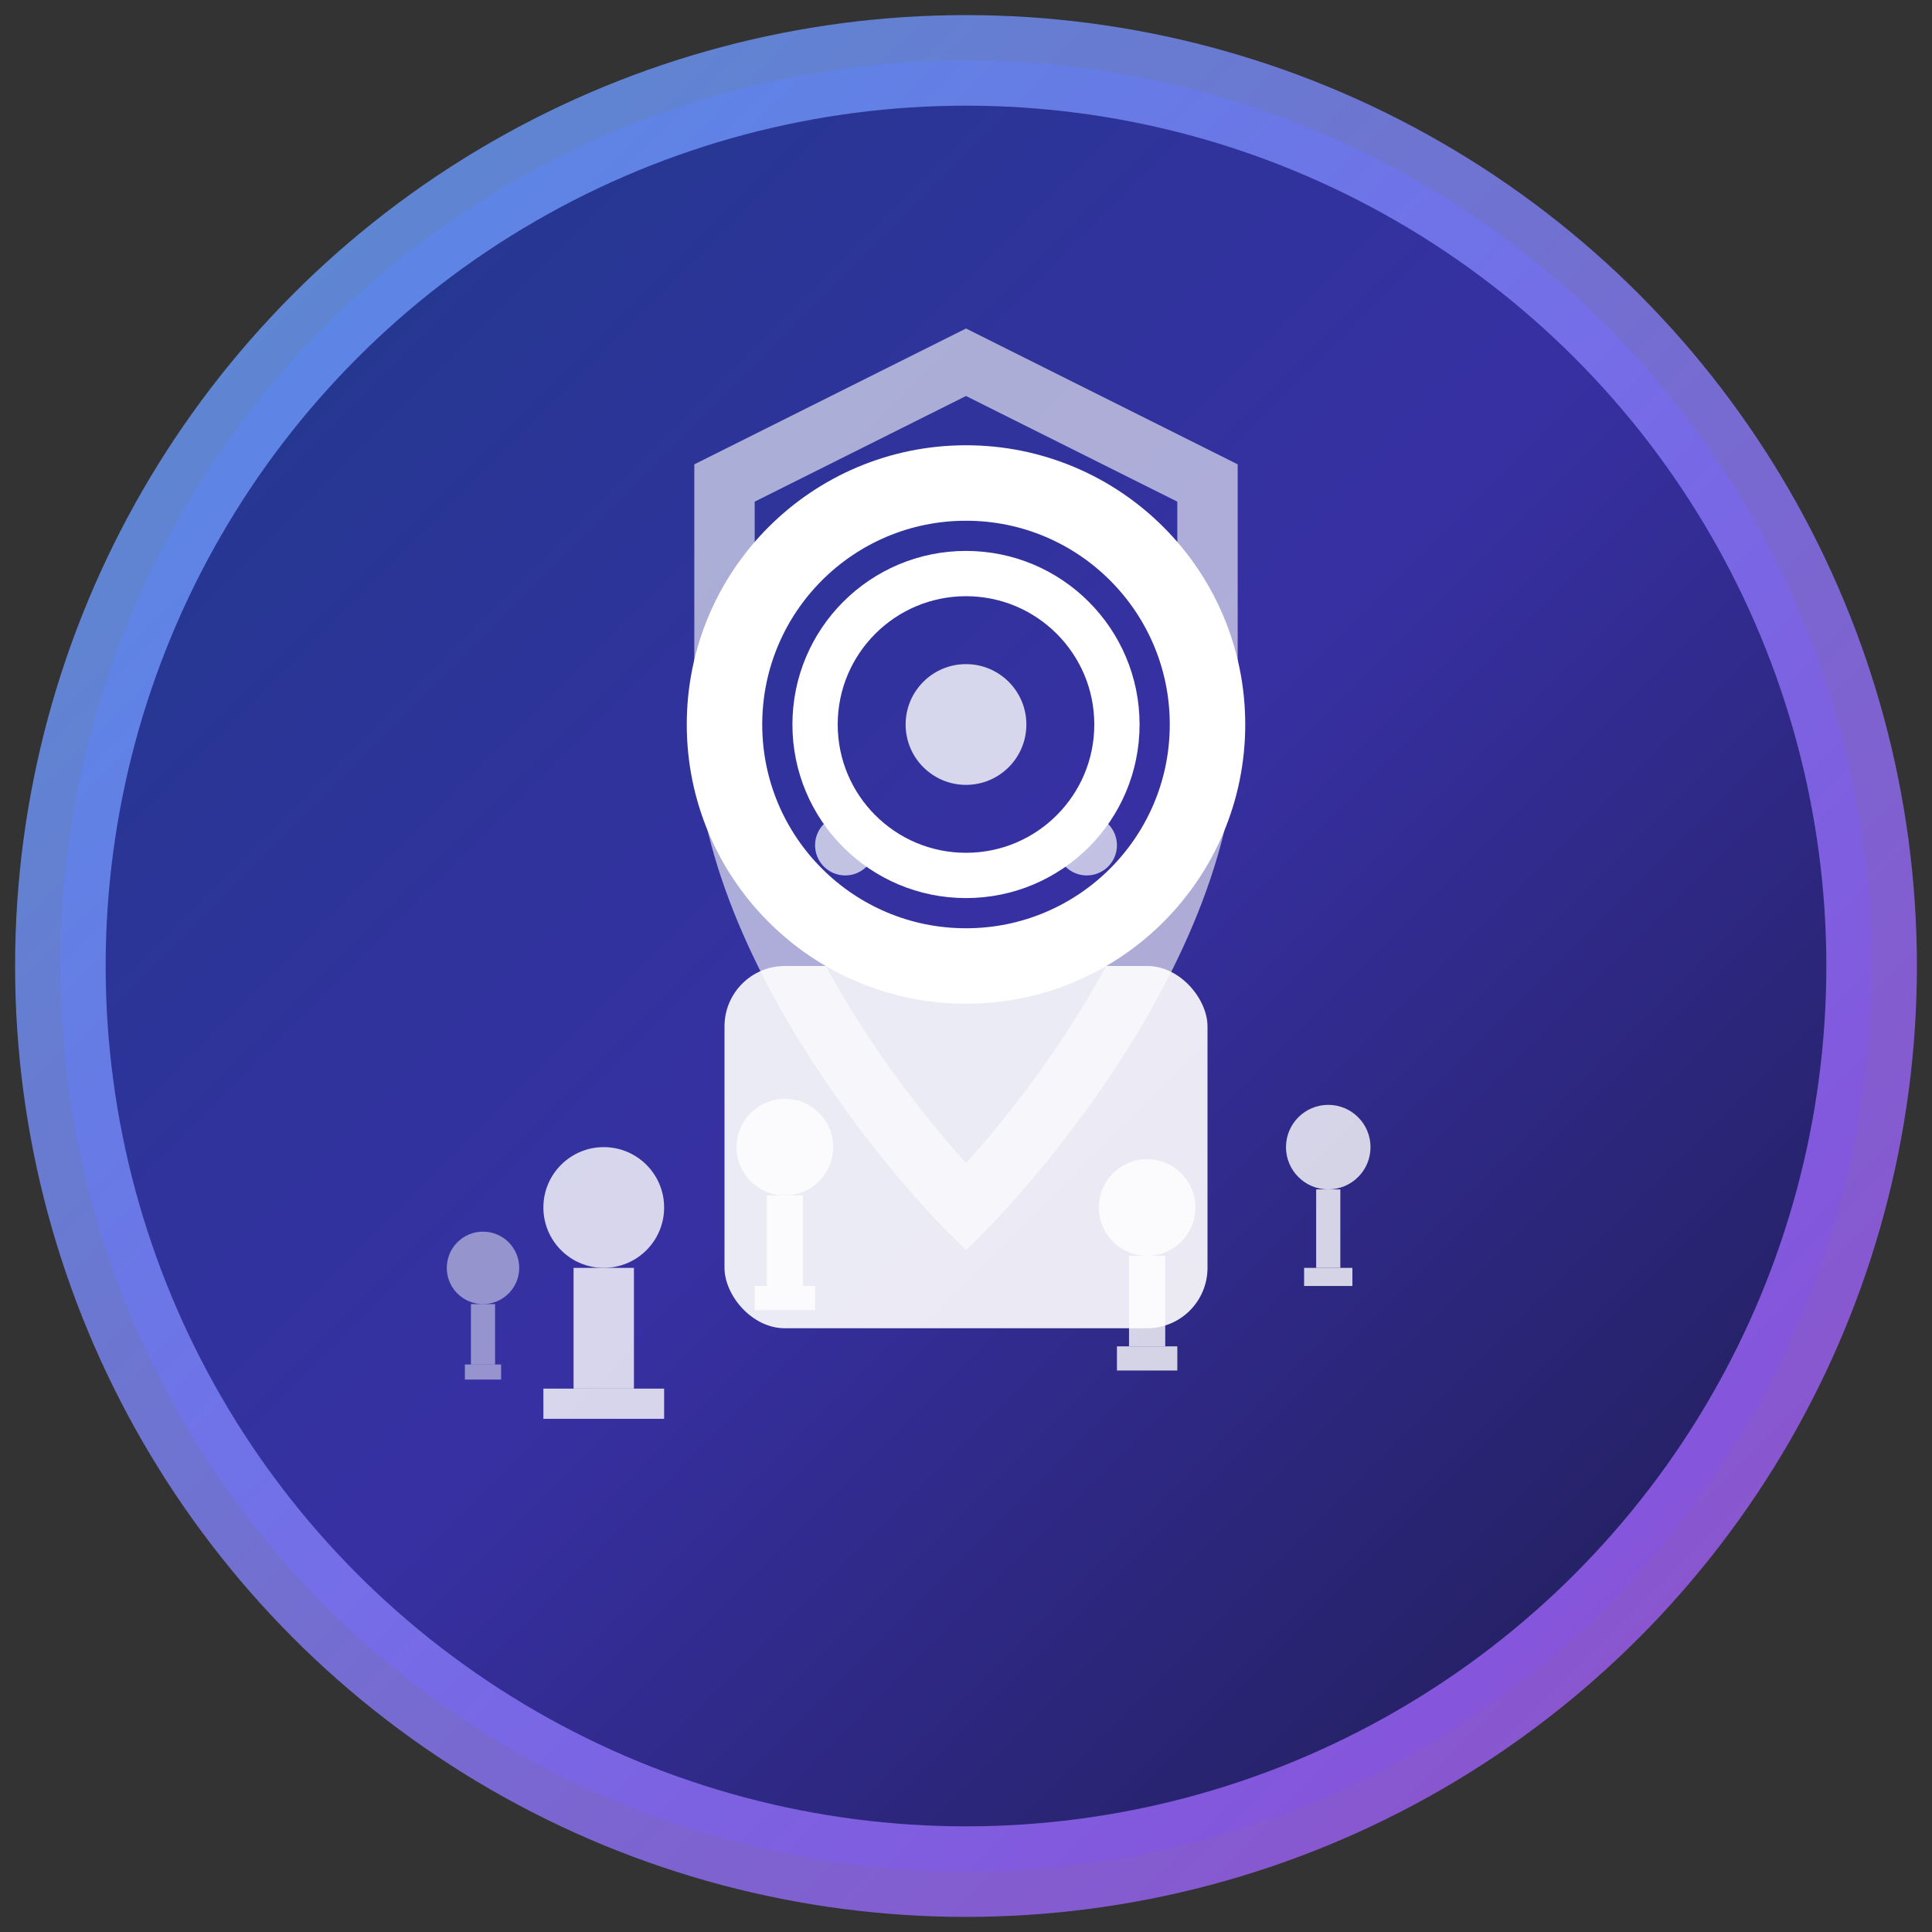 <svg width="64" height="64" viewBox="0 0 64 64" fill="none" xmlns="http://www.w3.org/2000/svg">
  <rect x="0" y="0" width="64" height="64" fill="#333333" stroke="none"/>
  <!-- Background circle -->
  <circle cx="32" cy="32" r="30" fill="url(#gradient)" stroke="url(#strokeGradient)" stroke-width="3"/>
  
  <!-- Camera lens -->
  <circle cx="32" cy="24" r="8" fill="none" stroke="white" stroke-width="2.5"/>
  <circle cx="32" cy="24" r="5" fill="none" stroke="white" stroke-width="1.5"/>
  <circle cx="32" cy="24" r="2" fill="white" opacity="0.8"/>
  
  <!-- Camera body -->
  <rect x="24" y="32" width="16" height="12" rx="2" fill="white" opacity="0.9"/>
  
  <!-- People silhouettes (crowd) -->
  <g opacity="0.8">
    <!-- Person 1 -->
    <circle cx="20" cy="40" r="2" fill="white"/>
    <rect x="19" y="42" width="2" height="4" fill="white"/>
    <rect x="18" y="46" width="4" height="1" fill="white"/>
    
    <!-- Person 2 -->
    <circle cx="26" cy="38" r="1.6" fill="white"/>
    <rect x="25.4" y="39.6" width="1.2" height="3" fill="white"/>
    <rect x="25" y="42.6" width="2" height="0.8" fill="white"/>
    
    <!-- Person 3 -->
    <circle cx="38" cy="40" r="1.6" fill="white"/>
    <rect x="37.4" y="41.6" width="1.2" height="3" fill="white"/>
    <rect x="37" y="44.6" width="2" height="0.8" fill="white"/>
    
    <!-- Person 4 -->
    <circle cx="44" cy="38" r="1.4" fill="white"/>
    <rect x="43.6" y="39.4" width="0.8" height="2.6" fill="white"/>
    <rect x="43.2" y="42" width="1.6" height="0.6" fill="white"/>
    
    <!-- Person 5 (smaller, in background) -->
    <circle cx="16" cy="42" r="1.2" fill="white" opacity="0.6"/>
    <rect x="15.6" y="43.2" width="0.8" height="2" fill="white" opacity="0.6"/>
    <rect x="15.4" y="45.2" width="1.2" height="0.5" fill="white" opacity="0.6"/>
  </g>
  
  <!-- Safety shield overlay -->
  <path d="M32 12 L40 16 L40 24 C40 32 32 40 32 40 C32 40 24 32 24 24 L24 16 Z" fill="none" stroke="white" stroke-width="2" opacity="0.6"/>
  
  <!-- Monitoring dots -->
  <circle cx="28" cy="28" r="1" fill="white" opacity="0.7">
    <animate attributeName="opacity" values="0.7;1;0.7" dur="2s" repeatCount="indefinite"/>
  </circle>
  <circle cx="36" cy="28" r="1" fill="white" opacity="0.7">
    <animate attributeName="opacity" values="0.7;1;0.7" dur="2s" repeatCount="indefinite" begin="1s"/>
  </circle>
  
  <!-- Gradients -->
  <defs>
    <linearGradient id="gradient" x1="0%" y1="0%" x2="100%" y2="100%">
      <stop offset="0%" style="stop-color:#1e3a8a;stop-opacity:1" />
      <stop offset="50%" style="stop-color:#3730a3;stop-opacity:1" />
      <stop offset="100%" style="stop-color:#1e1b4b;stop-opacity:1" />
    </linearGradient>
    <linearGradient id="strokeGradient" x1="0%" y1="0%" x2="100%" y2="100%">
      <stop offset="0%" style="stop-color:#60a5fa;stop-opacity:0.8" />
      <stop offset="100%" style="stop-color:#a855f7;stop-opacity:0.8" />
    </linearGradient>
  </defs>
</svg> 